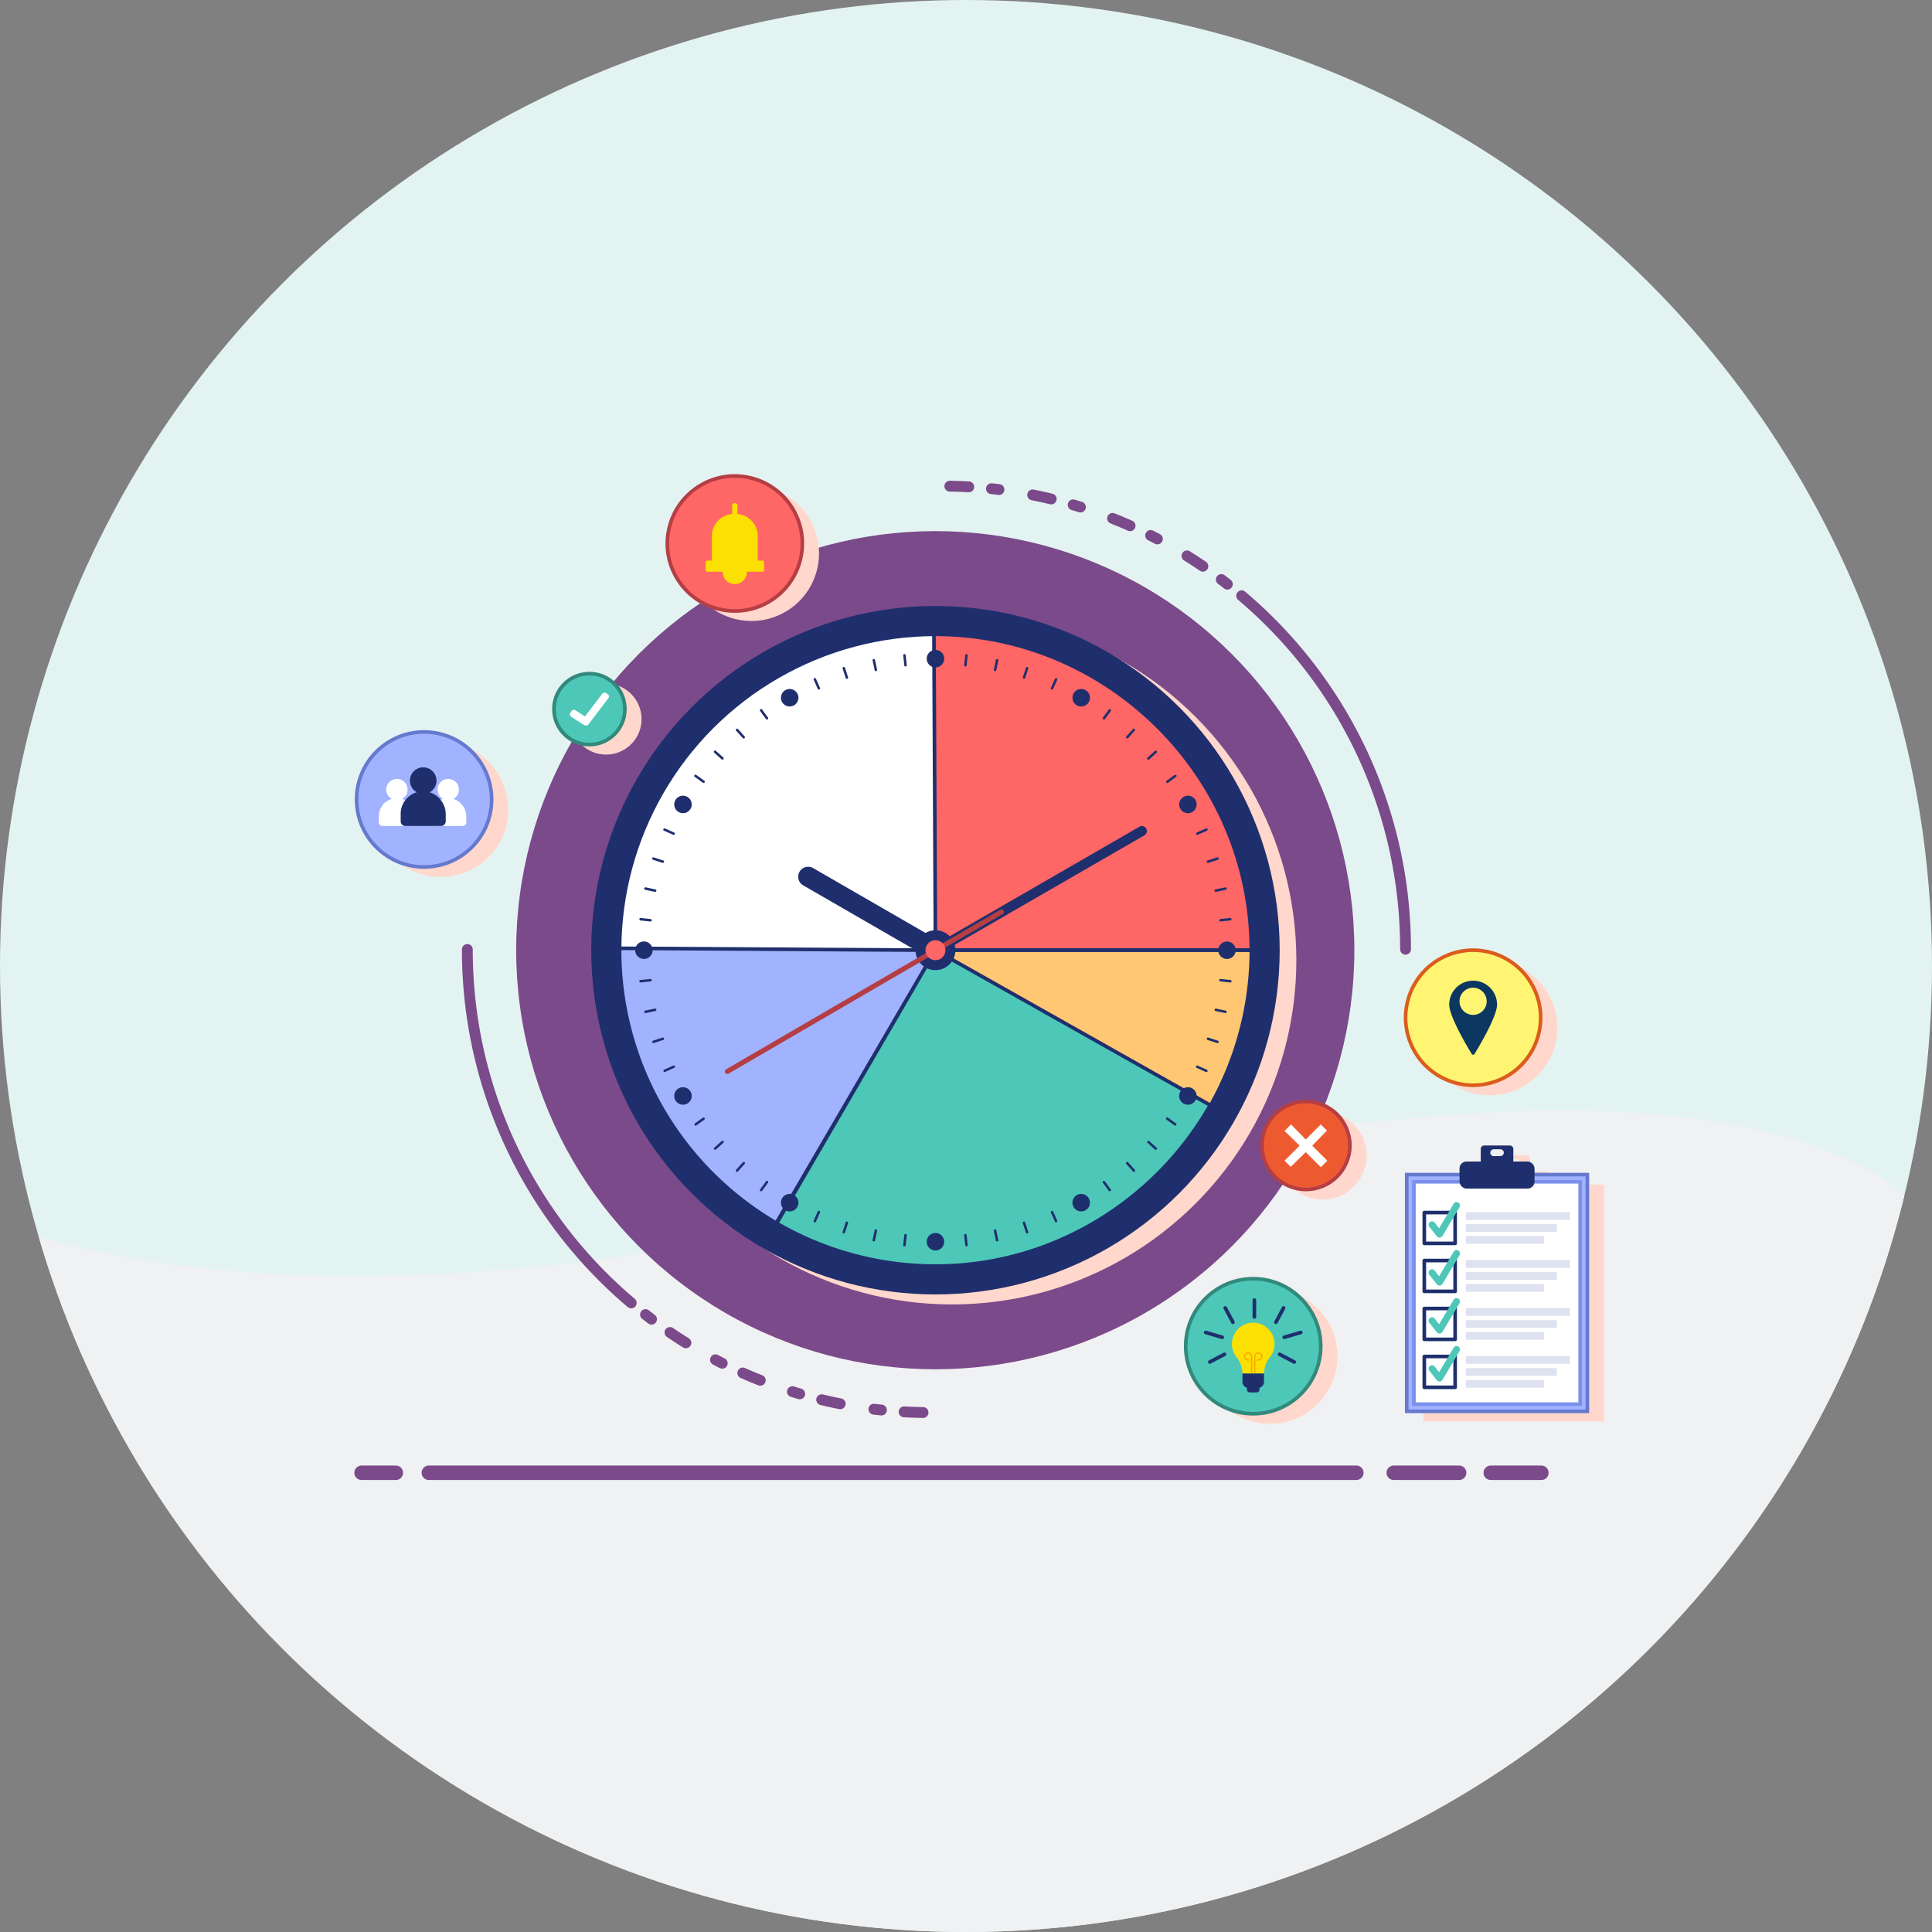 <svg xmlns="http://www.w3.org/2000/svg" xmlns:xlink="http://www.w3.org/1999/xlink" width="535" height="535" viewBox="0 0 535 535">
  <rect x="0" y="0" width="535" height="535" fill="#808080" stroke="none"/>
  <defs>
    <clipPath id="clip-path">
      <circle id="Ellipse_544" data-name="Ellipse 544" cx="267.5" cy="267.5" r="267.5" transform="translate(0.367 0.367)" fill="none"/>
    </clipPath>
  </defs>
  <g id="Group_337" data-name="Group 337" transform="translate(-103 -1713.171)">
    <g id="Group_1180" data-name="Group 1180" transform="translate(-342 -1021.829)">
      <circle id="Ellipse_545" data-name="Ellipse 545" cx="267.5" cy="267.5" r="267.5" transform="translate(445 2735)" fill="#e3f3f2" style="mix-blend-mode: multiply;isolation: isolate"/>
      <g id="Mask_Group_8" data-name="Mask Group 8" transform="translate(444.633 2734.633)" clip-path="url(#clip-path)">
        <path id="Path_3156" data-name="Path 3156" d="M0,277.214V65C106.83,86.9,226,41.653,287.827,26.228S354.153,9.213,389.5,4.005,467.528-2.832,498.18,8.468c21.349,7.87,26.232,18.5,27.229,24.221a9.079,9.079,0,0,1,.135,1.568v2.485l0,.006V277.214Z" transform="matrix(0.998, 0.07, -0.07, 0.998, 14.751, 277.796)" fill="#f0f1f2"/>
      </g>
    </g>
    <g id="Group_336" data-name="Group 336" transform="translate(185.78 1830.633)">
      <g id="Group_285" data-name="Group 285" transform="translate(17.343 290.373)">
        <line id="Line_4" data-name="Line 4" x2="18.116" transform="translate(285.821)" fill="none" stroke="#7b4a8a" stroke-linecap="round" stroke-linejoin="round" stroke-width="4"/>
        <line id="Line_5" data-name="Line 5" x2="14.023" transform="translate(312.687)" fill="none" stroke="#7b4a8a" stroke-linecap="round" stroke-linejoin="round" stroke-width="4"/>
        <line id="Line_6" data-name="Line 6" x1="256.845" transform="translate(18.626)" fill="none" stroke="#7b4a8a" stroke-linecap="round" stroke-linejoin="round" stroke-width="4"/>
        <line id="Line_7" data-name="Line 7" x1="9.498" fill="none" stroke="#7b4a8a" stroke-linecap="round" stroke-linejoin="round" stroke-width="4"/>
      </g>
      <g id="Group_335" data-name="Group 335" transform="translate(0 0)">
        <g id="Group_286" data-name="Group 286" transform="translate(178.196 17.16)">
          <path id="Path_2106" data-name="Path 2106" d="M325.795,99.064a127.683,127.683,0,0,0-78.9-27.136" transform="translate(-246.897 -71.928)" fill="none" stroke="#7b4a8a" stroke-linecap="round" stroke-linejoin="round" stroke-width="3" stroke-dasharray="2.1 6.3 5.25 9.45"/>
          <path id="Path_2107" data-name="Path 2107" d="M394.995,207.442a127.96,127.96,0,0,0-45.378-97.877" transform="translate(-266.757 -79.205)" fill="none" stroke="#7b4a8a" stroke-linecap="round" stroke-linejoin="round" stroke-width="3"/>
        </g>
        <circle id="Ellipse_522" data-name="Ellipse 522" cx="116.05" cy="116.05" r="116.05" transform="translate(60.16 29.612)" fill="#7b4a8a"/>
        <g id="Group_287" data-name="Group 287" transform="translate(4.613 2.768)" style="mix-blend-mode: multiply;isolation: isolate">
          <circle id="Ellipse_523" data-name="Ellipse 523" cx="95.323" cy="95.323" r="95.323" transform="translate(41.454 145.665) rotate(-45)" fill="#ffd7cc"/>
          <path id="Path_2108" data-name="Path 2108" d="M447.4,309.759v-2.066a1.552,1.552,0,0,0-1.551-1.552h-4.33v-3.49a.949.949,0,0,0-.949-.949h-7.114a.949.949,0,0,0-.949.949v3.49h-4.329a1.552,1.552,0,0,0-1.552,1.552v2.066H412v65.564h50.023V309.759Zm-11.308-7.013h1.841a.949.949,0,0,1,0,1.9h-1.841a.949.949,0,1,1,0-1.9Z" transform="translate(-105.235 -101.962)" fill="#ffd7cc"/>
          <circle id="Ellipse_524" data-name="Ellipse 524" cx="18.697" cy="18.697" r="18.697" transform="translate(242.805 239.868) rotate(-9.217)" fill="#ffd7cc"/>
          <circle id="Ellipse_525" data-name="Ellipse 525" cx="18.697" cy="18.697" r="18.697" transform="matrix(0.383, -0.924, 0.924, 0.383, 300.722, 174.473)" fill="#ffd7cc"/>
          <circle id="Ellipse_526" data-name="Ellipse 526" cx="18.697" cy="18.697" r="18.697" transform="translate(15.965 85.225)" fill="#ffd7cc"/>
          <circle id="Ellipse_527" data-name="Ellipse 527" cx="18.697" cy="18.697" r="18.697" transform="translate(99.255 48.492) rotate(-80.782)" fill="#ffd7cc"/>
          <circle id="Ellipse_528" data-name="Ellipse 528" cx="9.828" cy="9.828" r="9.828" transform="translate(70.61 69.071)" fill="#ffd7cc"/>
          <circle id="Ellipse_529" data-name="Ellipse 529" cx="12.182" cy="12.182" r="12.182" transform="matrix(0.993, -0.122, 0.122, 0.993, 265.275, 189.139)" fill="#ffd7cc"/>
        </g>
        <g id="Group_288" data-name="Group 288" transform="translate(46.631 145.462)">
          <path id="Path_2110" data-name="Path 2110" d="M144.964,356.316a127.688,127.688,0,0,0,78.9,27.136" transform="translate(-95.624 -255.214)" fill="none" stroke="#7b4a8a" stroke-linecap="round" stroke-linejoin="round" stroke-width="3" stroke-dasharray="2.1 6.3 5.25 9.45"/>
          <path id="Path_2111" data-name="Path 2111" d="M83.8,230.982a127.96,127.96,0,0,0,45.378,97.877" transform="translate(-83.798 -230.982)" fill="none" stroke="#7b4a8a" stroke-linecap="round" stroke-linejoin="round" stroke-width="3"/>
        </g>
        <g id="Group_293" data-name="Group 293" transform="translate(80.938 50.343)">
          <circle id="Ellipse_530" data-name="Ellipse 530" cx="95.323" cy="95.323" r="95.323" fill="#1f2f6d"/>
          <circle id="Ellipse_531" data-name="Ellipse 531" cx="87.474" cy="87.474" r="87.474" transform="translate(7.849 7.849)" fill="#fff" stroke="#1f2f6d" stroke-miterlimit="10" stroke-width="1"/>
          <path id="Path_2112" data-name="Path 2112" d="M223.532,231.107,179.448,306.66a87.567,87.567,0,0,1-43.39-75.553q0-.265,0-.531Z" transform="translate(-128.21 -135.784)" fill="#a1b3ff" stroke="#1f2f6d" stroke-miterlimit="10" stroke-width="1"/>
          <path id="Path_2113" data-name="Path 2113" d="M244.4,210.268l-.415-87.473h.415c47.987,0,87.474,39.487,87.474,87.474Z" transform="translate(-149.076 -114.945)" fill="#f66" stroke="#1f2f6d" stroke-miterlimit="10" stroke-width="1"/>
          <path id="Path_2114" data-name="Path 2114" d="M233.961,231.234h87.474c0,47.986-39.487,87.474-87.474,87.474A87.475,87.475,0,0,1,190,306.857Z" transform="translate(-138.638 -135.911)" fill="#4dc7b8" stroke="#1f2f6d" stroke-miterlimit="10" stroke-width="1"/>
          <path id="Path_2115" data-name="Path 2115" d="M244.5,231.234h87.474A87.485,87.485,0,0,1,320.693,274.2Z" transform="translate(-149.176 -135.911)" fill="#ffc773" stroke="#1f2f6d" stroke-miterlimit="10" stroke-width="1"/>
          <g id="Group_289" data-name="Group 289" transform="translate(57.316 72.212)">
            <path id="Path_2116" data-name="Path 2116" d="M236.772,223.305l-35.251-20.351a2.759,2.759,0,0,0-2.759,4.779l35.249,20.351Z" transform="translate(-197.383 -202.584)" fill="#1f2f6d"/>
          </g>
          <g id="Group_290" data-name="Group 290" transform="translate(94.634 60.932)">
            <path id="Path_2117" data-name="Path 2117" d="M302.206,191.175a1.38,1.38,0,0,0-1.38-2.39L243.645,221.8l1.379,2.389Z" transform="translate(-243.645 -188.601)" fill="#1f2f6d"/>
          </g>
          <path id="Path_2118" data-name="Path 2118" d="M240.418,234.691a5.519,5.519,0,1,1,7.539-2.021A5.521,5.521,0,0,1,240.418,234.691Z" transform="translate(-147.853 -134.589)" fill="#1f2f6d"/>
          <path id="Path_2119" data-name="Path 2119" d="M248.457,217.323a.691.691,0,0,1,.944.249h0a.691.691,0,0,1-.249.943L173.232,262.7a.691.691,0,0,1-.943-.248h0a.69.69,0,0,1,.249-.944Z" transform="translate(-135.196 -133.204)" fill="#b53e44"/>
          <path id="Path_2120" data-name="Path 2120" d="M242.46,232.963a2.759,2.759,0,1,1,3.769-1.011A2.759,2.759,0,0,1,242.46,232.963Z" transform="translate(-148.515 -135.25)" fill="#f66"/>
          <g id="Group_291" data-name="Group 291" transform="translate(13.321 13.321)">
            <path id="Path_2121" data-name="Path 2121" d="M233.743,129.582a.341.341,0,0,0-.3.375l.289,2.745a.341.341,0,1,0,.679-.071l-.289-2.745A.341.341,0,0,0,233.743,129.582Z" transform="translate(-160.358 -129.578)" fill="#1f2f6d"/>
            <path id="Path_2122" data-name="Path 2122" d="M223.589,131.517a.341.341,0,0,0-.668.142l.574,2.7a.341.341,0,0,0,.668-.142Z" transform="translate(-158.323 -129.9)" fill="#1f2f6d"/>
            <path id="Path_2123" data-name="Path 2123" d="M213.288,134.239a.342.342,0,1,0-.65.211l.853,2.624a.342.342,0,0,0,.65-.211Z" transform="translate(-156.333 -130.433)" fill="#1f2f6d"/>
            <path id="Path_2124" data-name="Path 2124" d="M203.329,138.024a.342.342,0,1,0-.624.277l1.122,2.522a.342.342,0,0,0,.624-.278Z" transform="translate(-154.41 -131.172)" fill="#1f2f6d"/>
            <path id="Path_2125" data-name="Path 2125" d="M184.864,148.6a.342.342,0,1,0-.553.4l1.622,2.232a.342.342,0,0,0,.553-.4Z" transform="translate(-150.847 -133.229)" fill="#1f2f6d"/>
            <path id="Path_2126" data-name="Path 2126" d="M176.561,155.278a.342.342,0,0,0-.508.457l1.847,2.051a.341.341,0,1,0,.507-.457Z" transform="translate(-149.246 -134.525)" fill="#1f2f6d"/>
            <path id="Path_2127" data-name="Path 2127" d="M169,162.787a.342.342,0,1,0-.457.508l2.051,1.846a.342.342,0,0,0,.457-.507Z" transform="translate(-147.789 -135.982)" fill="#1f2f6d"/>
            <path id="Path_2128" data-name="Path 2128" d="M162.269,171.044a.342.342,0,1,0-.4.553l2.232,1.621a.342.342,0,0,0,.4-.553Z" transform="translate(-146.493 -137.582)" fill="#1f2f6d"/>
            <path id="Path_2129" data-name="Path 2129" d="M154.087,190.56l-2.522-1.123a.342.342,0,1,0-.277.624l2.521,1.122a.341.341,0,0,0,.278-.624Z" transform="translate(-144.436 -141.145)" fill="#1f2f6d"/>
            <path id="Path_2130" data-name="Path 2130" d="M147.5,200.021l2.625.853a.342.342,0,0,0,.211-.65l-2.624-.853a.342.342,0,1,0-.211.65Z" transform="translate(-143.697 -143.068)" fill="#1f2f6d"/>
            <path id="Path_2131" data-name="Path 2131" d="M144.78,210.321l2.7.574a.342.342,0,0,0,.142-.669l-2.7-.574a.341.341,0,0,0-.142.668Z" transform="translate(-143.164 -145.058)" fill="#1f2f6d"/>
            <path id="Path_2132" data-name="Path 2132" d="M143.149,220.851l2.744.289a.342.342,0,1,0,.072-.68l-2.745-.289a.342.342,0,0,0-.071.68Z" transform="translate(-142.842 -147.093)" fill="#1f2f6d"/>
            <path id="Path_2133" data-name="Path 2133" d="M146.268,241.4a.341.341,0,0,0-.375-.3l-2.745.289a.341.341,0,1,0,.071.678l2.745-.288A.342.342,0,0,0,146.268,241.4Z" transform="translate(-142.842 -151.138)" fill="#1f2f6d"/>
            <path id="Path_2134" data-name="Path 2134" d="M147.884,251.531a.343.343,0,0,0-.406-.264l-2.7.574a.342.342,0,0,0,.142.669l2.7-.574A.342.342,0,0,0,147.884,251.531Z" transform="translate(-143.164 -153.104)" fill="#1f2f6d"/>
            <path id="Path_2135" data-name="Path 2135" d="M150.557,261.441a.341.341,0,0,0-.431-.219l-2.625.853a.341.341,0,1,0,.211.649l2.625-.853A.341.341,0,0,0,150.557,261.441Z" transform="translate(-143.697 -155.027)" fill="#1f2f6d"/>
            <path id="Path_2136" data-name="Path 2136" d="M153.807,270.848l-2.522,1.123a.342.342,0,0,0,.278.624l2.521-1.123a.342.342,0,1,0-.277-.624Z" transform="translate(-144.435 -156.886)" fill="#1f2f6d"/>
            <path id="Path_2137" data-name="Path 2137" d="M164.1,288.694l-2.233,1.621a.342.342,0,0,0,.4.553l2.233-1.621a.342.342,0,0,0-.4-.553Z" transform="translate(-146.492 -160.329)" fill="#1f2f6d"/>
            <path id="Path_2138" data-name="Path 2138" d="M170.591,296.719l-2.051,1.846a.342.342,0,0,0,.457.507l2.051-1.845a.342.342,0,1,0-.457-.508Z" transform="translate(-147.788 -161.876)" fill="#1f2f6d"/>
            <path id="Path_2139" data-name="Path 2139" d="M177.9,304.024l-1.847,2.051a.342.342,0,1,0,.508.457l1.846-2.05a.342.342,0,1,0-.507-.458Z" transform="translate(-149.245 -163.284)" fill="#1f2f6d"/>
            <path id="Path_2140" data-name="Path 2140" d="M185.928,310.532l-1.622,2.232a.341.341,0,1,0,.552.4l1.622-2.232a.341.341,0,1,0-.552-.4Z" transform="translate(-150.846 -164.537)" fill="#1f2f6d"/>
            <path id="Path_2141" data-name="Path 2141" d="M204.273,320.7a.342.342,0,0,0-.452.173L202.7,323.4a.342.342,0,1,0,.624.279l1.123-2.521A.342.342,0,0,0,204.273,320.7Z" transform="translate(-154.409 -166.525)" fill="#1f2f6d"/>
            <path id="Path_2142" data-name="Path 2142" d="M213.916,324.382a.341.341,0,0,0-.431.219l-.853,2.624a.341.341,0,0,0,.649.211l.853-2.624A.341.341,0,0,0,213.916,324.382Z" transform="translate(-156.332 -167.238)" fill="#1f2f6d"/>
            <path id="Path_2143" data-name="Path 2143" d="M223.894,327.039a.343.343,0,0,0-.406.263l-.574,2.7a.342.342,0,0,0,.669.143l.574-2.7A.342.342,0,0,0,223.894,327.039Z" transform="translate(-158.322 -167.754)" fill="#1f2f6d"/>
            <path id="Path_2144" data-name="Path 2144" d="M234.1,328.645a.341.341,0,0,0-.375.3l-.289,2.743a.342.342,0,1,0,.679.072l.289-2.743A.341.341,0,0,0,234.1,328.645Z" transform="translate(-160.356 -168.065)" fill="#1f2f6d"/>
            <path id="Path_2145" data-name="Path 2145" d="M254.659,328.646a.341.341,0,0,0-.3.374l.288,2.743a.341.341,0,0,0,.679-.07l-.288-2.743A.34.34,0,0,0,254.659,328.646Z" transform="translate(-164.402 -168.066)" fill="#1f2f6d"/>
            <path id="Path_2146" data-name="Path 2146" d="M265.2,327.3a.342.342,0,0,0-.669.141l.572,2.7a.342.342,0,1,0,.669-.141Z" transform="translate(-166.368 -167.754)" fill="#1f2f6d"/>
            <path id="Path_2147" data-name="Path 2147" d="M275.134,324.605a.341.341,0,1,0-.649.211l.853,2.625a.341.341,0,0,0,.649-.211Z" transform="translate(-168.291 -167.239)" fill="#1f2f6d"/>
            <path id="Path_2148" data-name="Path 2148" d="M284.735,320.882a.342.342,0,0,0-.624.277l1.121,2.52a.342.342,0,0,0,.624-.277Z" transform="translate(-170.149 -166.526)" fill="#1f2f6d"/>
            <path id="Path_2149" data-name="Path 2149" d="M302.511,310.538a.342.342,0,0,0-.553.4l1.621,2.232a.342.342,0,0,0,.553-.4Z" transform="translate(-173.593 -164.538)" fill="#1f2f6d"/>
            <path id="Path_2150" data-name="Path 2150" d="M310.49,304.031a.341.341,0,0,0-.507.457l1.844,2.05a.342.342,0,1,0,.508-.457Z" transform="translate(-175.14 -163.285)" fill="#1f2f6d"/>
            <path id="Path_2151" data-name="Path 2151" d="M317.745,296.724a.342.342,0,0,0-.457.507l2.05,1.848a.342.342,0,0,0,.457-.508Z" transform="translate(-176.548 -161.877)" fill="#1f2f6d"/>
            <path id="Path_2152" data-name="Path 2152" d="M324.2,288.7a.342.342,0,1,0-.4.553l2.23,1.622a.342.342,0,0,0,.4-.553Z" transform="translate(-177.801 -160.33)" fill="#1f2f6d"/>
            <path id="Path_2153" data-name="Path 2153" d="M336.939,271.978l-2.518-1.124a.342.342,0,1,0-.278.624l2.518,1.124a.342.342,0,1,0,.278-.624Z" transform="translate(-179.789 -156.887)" fill="#1f2f6d"/>
            <path id="Path_2154" data-name="Path 2154" d="M340.7,262.083l-2.622-.854a.341.341,0,1,0-.212.649l2.622.855a.342.342,0,1,0,.212-.649Z" transform="translate(-180.503 -155.028)" fill="#1f2f6d"/>
            <path id="Path_2155" data-name="Path 2155" d="M343.406,251.849l-2.7-.576a.342.342,0,0,0-.143.668l2.7.576a.342.342,0,0,0,.143-.668Z" transform="translate(-181.018 -153.105)" fill="#1f2f6d"/>
            <path id="Path_2156" data-name="Path 2156" d="M345.026,241.389l-2.743-.291a.341.341,0,1,0-.072.679l2.743.291a.341.341,0,0,0,.072-.679Z" transform="translate(-181.329 -151.139)" fill="#1f2f6d"/>
            <path id="Path_2157" data-name="Path 2157" d="M341.91,220.84a.342.342,0,0,0,.375.3l2.742-.286a.342.342,0,0,0-.071-.68l-2.742.286A.341.341,0,0,0,341.91,220.84Z" transform="translate(-181.33 -147.095)" fill="#1f2f6d"/>
            <path id="Path_2158" data-name="Path 2158" d="M340.3,210.637a.342.342,0,0,0,.4.264l2.7-.571a.342.342,0,1,0-.141-.669l-2.7.572A.34.34,0,0,0,340.3,210.637Z" transform="translate(-181.018 -145.06)" fill="#1f2f6d"/>
            <path id="Path_2159" data-name="Path 2159" d="M337.647,200.659a.343.343,0,0,0,.431.219l2.624-.849a.342.342,0,1,0-.21-.65l-2.625.849A.343.343,0,0,0,337.647,200.659Z" transform="translate(-180.503 -143.07)" fill="#1f2f6d"/>
            <path id="Path_2160" data-name="Path 2160" d="M334.422,191.188l2.521-1.119a.342.342,0,1,0-.277-.624l-2.521,1.12a.341.341,0,1,0,.277.624Z" transform="translate(-179.789 -141.147)" fill="#1f2f6d"/>
            <path id="Path_2161" data-name="Path 2161" d="M326.035,171.05l-2.233,1.619a.341.341,0,1,0,.4.553l2.233-1.619a.341.341,0,1,0-.4-.553Z" transform="translate(-177.802 -137.584)" fill="#1f2f6d"/>
            <path id="Path_2162" data-name="Path 2162" d="M319.345,162.792l-2.051,1.844a.342.342,0,1,0,.457.508L319.8,163.3a.342.342,0,0,0-.457-.508Z" transform="translate(-176.549 -135.983)" fill="#1f2f6d"/>
            <path id="Path_2163" data-name="Path 2163" d="M311.836,155.283l-1.849,2.049a.342.342,0,0,0,.507.457l1.849-2.048a.342.342,0,0,0-.507-.458Z" transform="translate(-175.141 -134.526)" fill="#1f2f6d"/>
            <path id="Path_2164" data-name="Path 2164" d="M303.587,148.605l-1.624,2.23a.342.342,0,0,0,.553.4l1.623-2.23a.341.341,0,1,0-.552-.4Z" transform="translate(-173.594 -133.229)" fill="#1f2f6d"/>
            <path id="Path_2165" data-name="Path 2165" d="M285.692,137.853a.34.34,0,0,0-.451.173l-1.125,2.52a.342.342,0,0,0,.624.278l1.124-2.52A.341.341,0,0,0,285.692,137.853Z" transform="translate(-170.15 -131.172)" fill="#1f2f6d"/>
            <path id="Path_2166" data-name="Path 2166" d="M275.778,134.021a.342.342,0,0,0-.431.219l-.855,2.623a.342.342,0,0,0,.649.212l.855-2.623A.34.34,0,0,0,275.778,134.021Z" transform="translate(-168.292 -130.434)" fill="#1f2f6d"/>
            <path id="Path_2167" data-name="Path 2167" d="M265.517,131.253a.342.342,0,0,0-.4.263l-.575,2.7a.341.341,0,1,0,.668.143l.575-2.7A.342.342,0,0,0,265.517,131.253Z" transform="translate(-166.369 -129.9)" fill="#1f2f6d"/>
            <path id="Path_2168" data-name="Path 2168" d="M255.027,129.58a.341.341,0,0,0-.375.3l-.29,2.744a.342.342,0,1,0,.679.073l.29-2.745A.342.342,0,0,0,255.027,129.58Z" transform="translate(-164.403 -129.578)" fill="#1f2f6d"/>
          </g>
          <g id="Group_292" data-name="Group 292" transform="translate(12.175 12.174)">
            <path id="Path_2169" data-name="Path 2169" d="M342.785,232.75a2.419,2.419,0,1,1,3.307-.887A2.418,2.418,0,0,1,342.785,232.75Z" transform="translate(-180.12 -147.506)" fill="#1f2f6d"/>
            <path id="Path_2170" data-name="Path 2170" d="M330.587,183.037a2.42,2.42,0,1,1,2.422-2.422A2.419,2.419,0,0,1,330.587,183.037Z" transform="translate(-177.528 -137.831)" fill="#1f2f6d"/>
            <path id="Path_2171" data-name="Path 2171" d="M295.167,146.081a2.42,2.42,0,1,1,.887-3.307A2.418,2.418,0,0,1,295.167,146.081Z" transform="translate(-170.445 -130.748)" fill="#1f2f6d"/>
            <path id="Path_2172" data-name="Path 2172" d="M246.015,131.789a2.42,2.42,0,1,1-.885-3.31A2.42,2.42,0,0,1,246.015,131.789Z" transform="translate(-160.771 -128.156)" fill="#1f2f6d"/>
            <path id="Path_2173" data-name="Path 2173" d="M196.3,143.986a2.42,2.42,0,1,1-2.422-2.423A2.421,2.421,0,0,1,196.3,143.986Z" transform="translate(-151.096 -130.748)" fill="#1f2f6d"/>
            <path id="Path_2174" data-name="Path 2174" d="M159.346,179.407a2.419,2.419,0,1,1-3.307-.887A2.42,2.42,0,0,1,159.346,179.407Z" transform="translate(-144.014 -137.831)" fill="#1f2f6d"/>
            <path id="Path_2175" data-name="Path 2175" d="M145.053,228.559a2.419,2.419,0,1,1-3.308.884A2.418,2.418,0,0,1,145.053,228.559Z" transform="translate(-141.421 -147.505)" fill="#1f2f6d"/>
            <path id="Path_2176" data-name="Path 2176" d="M157.252,278.271a2.42,2.42,0,1,1-2.424,2.422A2.42,2.42,0,0,1,157.252,278.271Z" transform="translate(-144.013 -157.18)" fill="#1f2f6d"/>
            <path id="Path_2177" data-name="Path 2177" d="M192.671,315.224a2.42,2.42,0,1,1-.888,3.309A2.419,2.419,0,0,1,192.671,315.224Z" transform="translate(-151.096 -164.262)" fill="#1f2f6d"/>
            <path id="Path_2178" data-name="Path 2178" d="M241.821,329.518a2.42,2.42,0,1,1,.885,3.307A2.424,2.424,0,0,1,241.821,329.518Z" transform="translate(-160.77 -166.854)" fill="#1f2f6d"/>
            <path id="Path_2179" data-name="Path 2179" d="M291.536,317.321a2.42,2.42,0,1,1,2.422,2.422A2.42,2.42,0,0,1,291.536,317.321Z" transform="translate(-170.445 -164.262)" fill="#1f2f6d"/>
            <path id="Path_2180" data-name="Path 2180" d="M328.489,281.9a2.42,2.42,0,1,1,3.306.889A2.422,2.422,0,0,1,328.489,281.9Z" transform="translate(-177.527 -157.181)" fill="#1f2f6d"/>
          </g>
        </g>
        <g id="Group_308" data-name="Group 308" transform="translate(306.761 199.742)">
          <rect id="Rectangle_57" data-name="Rectangle 57" width="65.564" height="50.023" transform="translate(50.023 8.056) rotate(90)" fill="#a1b3ff" stroke="#6579cf" stroke-miterlimit="10" stroke-width="1"/>
          <rect id="Rectangle_58" data-name="Rectangle 58" width="46.041" height="61.581" transform="translate(1.991 10.047)" fill="#fff" stroke="#7a90eb" stroke-miterlimit="10" stroke-width="1"/>
          <g id="Group_306" data-name="Group 306" transform="translate(4.87 15.673)">
            <g id="Group_296" data-name="Group 296">
              <rect id="Rectangle_59" data-name="Rectangle 59" width="8.538" height="8.538" transform="translate(0 2.9)" fill="none" stroke="#1f2f6d" stroke-linecap="round" stroke-linejoin="round" stroke-width="1"/>
              <g id="Group_294" data-name="Group 294" transform="translate(11.49 2.79)">
                <rect id="Rectangle_60" data-name="Rectangle 60" width="28.794" height="2.13" fill="#dee1ef"/>
                <rect id="Rectangle_61" data-name="Rectangle 61" width="25.202" height="2.13" transform="translate(0 3.314)" fill="#dee1ef"/>
                <rect id="Rectangle_62" data-name="Rectangle 62" width="21.609" height="2.13" transform="translate(0 6.628)" fill="#dee1ef"/>
              </g>
              <g id="Group_295" data-name="Group 295" transform="translate(1.206)">
                <path id="Path_2181" data-name="Path 2181" d="M416.819,327.542a.935.935,0,0,1-.734-.356l-2.074-2.618a.937.937,0,1,1,1.469-1.163l1.228,1.551,4.03-6.8a.937.937,0,0,1,1.612.956l-4.725,7.967a.938.938,0,0,1-.743.457Z" transform="translate(-413.809 -317.701)" fill="#4dc7b8"/>
              </g>
            </g>
            <g id="Group_299" data-name="Group 299" transform="translate(0 13.285)">
              <rect id="Rectangle_63" data-name="Rectangle 63" width="8.538" height="8.538" transform="translate(0 2.9)" fill="none" stroke="#1f2f6d" stroke-linecap="round" stroke-linejoin="round" stroke-width="1"/>
              <g id="Group_297" data-name="Group 297" transform="translate(11.49 2.791)">
                <rect id="Rectangle_64" data-name="Rectangle 64" width="28.794" height="2.13" fill="#dee1ef"/>
                <rect id="Rectangle_65" data-name="Rectangle 65" width="25.202" height="2.13" transform="translate(0 3.314)" fill="#dee1ef"/>
                <rect id="Rectangle_66" data-name="Rectangle 66" width="21.609" height="2.13" transform="translate(0 6.628)" fill="#dee1ef"/>
              </g>
              <g id="Group_298" data-name="Group 298" transform="translate(1.206)">
                <path id="Path_2182" data-name="Path 2182" d="M416.819,344.011a.937.937,0,0,1-.734-.355l-2.074-2.619a.937.937,0,1,1,1.469-1.162l1.228,1.551,4.03-6.8a.937.937,0,0,1,1.612.956l-4.725,7.967a.936.936,0,0,1-.743.457Z" transform="translate(-413.809 -334.17)" fill="#4dc7b8"/>
              </g>
            </g>
            <g id="Group_302" data-name="Group 302" transform="translate(0 26.57)">
              <rect id="Rectangle_67" data-name="Rectangle 67" width="8.538" height="8.538" transform="translate(0 2.901)" fill="none" stroke="#1f2f6d" stroke-linecap="round" stroke-linejoin="round" stroke-width="1"/>
              <g id="Group_300" data-name="Group 300" transform="translate(11.49 2.791)">
                <rect id="Rectangle_68" data-name="Rectangle 68" width="28.794" height="2.13" fill="#dee1ef"/>
                <rect id="Rectangle_69" data-name="Rectangle 69" width="25.202" height="2.13" transform="translate(0 3.314)" fill="#dee1ef"/>
                <rect id="Rectangle_70" data-name="Rectangle 70" width="21.609" height="2.13" transform="translate(0 6.628)" fill="#dee1ef"/>
              </g>
              <g id="Group_301" data-name="Group 301" transform="translate(1.206)">
                <path id="Path_2183" data-name="Path 2183" d="M416.819,360.48a.937.937,0,0,1-.734-.355l-2.074-2.619a.937.937,0,1,1,1.469-1.162l1.228,1.551,4.03-6.8a.937.937,0,0,1,1.612.955l-4.725,7.968a.94.94,0,0,1-.743.457C416.861,360.48,416.84,360.48,416.819,360.48Z" transform="translate(-413.809 -350.639)" fill="#4dc7b8"/>
              </g>
            </g>
            <g id="Group_305" data-name="Group 305" transform="translate(0 39.855)">
              <rect id="Rectangle_71" data-name="Rectangle 71" width="8.538" height="8.538" transform="translate(0 2.9)" fill="none" stroke="#1f2f6d" stroke-linecap="round" stroke-linejoin="round" stroke-width="1"/>
              <g id="Group_303" data-name="Group 303" transform="translate(11.49 2.79)">
                <rect id="Rectangle_72" data-name="Rectangle 72" width="28.794" height="2.13" fill="#dee1ef"/>
                <rect id="Rectangle_73" data-name="Rectangle 73" width="25.202" height="2.13" transform="translate(0 3.314)" fill="#dee1ef"/>
                <rect id="Rectangle_74" data-name="Rectangle 74" width="21.609" height="2.13" transform="translate(0 6.628)" fill="#dee1ef"/>
              </g>
              <g id="Group_304" data-name="Group 304" transform="translate(1.206)">
                <path id="Path_2184" data-name="Path 2184" d="M416.819,376.95a.935.935,0,0,1-.734-.356l-2.074-2.618a.937.937,0,1,1,1.469-1.163l1.228,1.551,4.03-6.8a.937.937,0,0,1,1.612.956l-4.725,7.967a.938.938,0,0,1-.743.457Z" transform="translate(-413.809 -367.109)" fill="#4dc7b8"/>
              </g>
            </g>
          </g>
          <g id="Group_307" data-name="Group 307" transform="translate(14.624)">
            <path id="Path_2185" data-name="Path 2185" d="M431.7,299.221v6.289a.949.949,0,0,0,.949.949h7.114a.95.95,0,0,0,.949-.949v-6.289a.949.949,0,0,0-.949-.949h-7.114A.948.948,0,0,0,431.7,299.221Zm5.426,1.992h-1.841a.949.949,0,0,1-.949-.949h0a.949.949,0,0,1,.949-.949h1.841a.949.949,0,0,1,.949.949h0A.949.949,0,0,1,437.124,301.212Z" transform="translate(-425.816 -298.272)" fill="#1f2f6d"/>
            <rect id="Rectangle_75" data-name="Rectangle 75" width="20.776" height="7.494" rx="1.924" transform="translate(0 4.438)" fill="#1f2f6d"/>
          </g>
        </g>
        <g id="Group_321" data-name="Group 321" transform="translate(245.559 236.632)">
          <circle id="Ellipse_532" data-name="Ellipse 532" cx="18.697" cy="18.697" r="18.697" fill="#4dc7b8" stroke="#31897c" stroke-miterlimit="10" stroke-width="1"/>
          <g id="Group_320" data-name="Group 320" transform="translate(5.533 5.907)">
            <g id="Group_318" data-name="Group 318" transform="translate(7.267 6.279)">
              <g id="Group_315" data-name="Group 315">
                <g id="Group_310" data-name="Group 310">
                  <g id="Group_309" data-name="Group 309">
                    <path id="Path_2186" data-name="Path 2186" d="M346.274,365.008a5.9,5.9,0,1,1,10.495,3.692,7.014,7.014,0,0,0-1.583,4.391v.11h-6.027v-.11a6.81,6.81,0,0,0-1.538-4.335A5.868,5.868,0,0,1,346.274,365.008Z" transform="translate(-346.274 -359.111)" fill="#fce001"/>
                  </g>
                </g>
                <g id="Group_312" data-name="Group 312" transform="translate(6.155 8.199)">
                  <g id="Group_311" data-name="Group 311">
                    <path id="Path_2187" data-name="Path 2187" d="M353.9,375.159h.34v-4.734a.809.809,0,1,1,.809.809h-.386v.34h.386a1.149,1.149,0,1,0-1.149-1.149Z" transform="translate(-353.904 -369.275)" fill="#fca701"/>
                  </g>
                </g>
                <g id="Group_314" data-name="Group 314" transform="translate(3.323 8.199)">
                  <g id="Group_313" data-name="Group 313">
                    <path id="Path_2188" data-name="Path 2188" d="M352.353,375.159h.34v-4.734a1.149,1.149,0,1,0-1.15,1.149h.386v-.34h-.386a.809.809,0,1,1,.809-.809Z" transform="translate(-350.394 -369.275)" fill="#fca701"/>
                  </g>
                </g>
              </g>
              <g id="Group_316" data-name="Group 316" transform="translate(2.91 14.064)">
                <path id="Rectangle_76" data-name="Rectangle 76" d="M1.763,0H4.212A1.763,1.763,0,0,1,5.975,1.763V4.044a0,0,0,0,1,0,0H0a0,0,0,0,1,0,0V1.763A1.763,1.763,0,0,1,1.763,0Z" transform="translate(5.975 4.044) rotate(180)" fill="#1f2f6d"/>
              </g>
              <g id="Group_317" data-name="Group 317" transform="translate(4.162 18.023)">
                <path id="Rectangle_77" data-name="Rectangle 77" d="M.776,0H2.694A.776.776,0,0,1,3.47.776v.5a0,0,0,0,1,0,0H0a0,0,0,0,1,0,0v-.5A.776.776,0,0,1,.776,0Z" transform="translate(3.47 1.279) rotate(180)" fill="#1f2f6d"/>
              </g>
            </g>
            <g id="Group_319" data-name="Group 319">
              <line id="Line_8" data-name="Line 8" x2="4.05" y2="2.122" transform="translate(20.475 15.031)" fill="none" stroke="#1f2f6d" stroke-linecap="round" stroke-linejoin="round" stroke-width="1"/>
              <line id="Line_9" data-name="Line 9" y1="1.351" x2="4.585" transform="translate(21.744 8.972)" fill="none" stroke="#1f2f6d" stroke-linecap="round" stroke-linejoin="round" stroke-width="1"/>
              <line id="Line_10" data-name="Line 10" y1="3.973" x2="2.126" transform="translate(19.449 2.176)" fill="none" stroke="#1f2f6d" stroke-linecap="round" stroke-linejoin="round" stroke-width="1"/>
              <line id="Line_11" data-name="Line 11" y1="4.687" transform="translate(13.482)" fill="none" stroke="#1f2f6d" stroke-linecap="round" stroke-linejoin="round" stroke-width="1"/>
              <line id="Line_12" data-name="Line 12" x1="4.05" y2="2.122" transform="translate(1.149 15.031)" fill="none" stroke="#1f2f6d" stroke-linecap="round" stroke-linejoin="round" stroke-width="1"/>
              <line id="Line_13" data-name="Line 13" x1="4.585" y1="1.351" transform="translate(0 8.972)" fill="none" stroke="#1f2f6d" stroke-linecap="round" stroke-linejoin="round" stroke-width="1"/>
              <line id="Line_14" data-name="Line 14" x1="2.126" y1="3.973" transform="translate(5.409 2.176)" fill="none" stroke="#1f2f6d" stroke-linecap="round" stroke-linejoin="round" stroke-width="1"/>
            </g>
          </g>
        </g>
        <g id="Group_324" data-name="Group 324" transform="translate(300.722 139.926)">
          <circle id="Ellipse_533" data-name="Ellipse 533" cx="18.697" cy="18.697" r="18.697" transform="translate(0 14.31) rotate(-22.5)" fill="#fff573" stroke="#db5c1c" stroke-miterlimit="10" stroke-width="1"/>
          <g id="Group_323" data-name="Group 323" transform="translate(17.808 14.176)">
            <g id="Group_322" data-name="Group 322">
              <path id="Path_2189" data-name="Path 2189" d="M427.488,241.693a6.618,6.618,0,0,0-6.621,6.616c0,3.655,6.183,13.6,6.183,13.6a.467.467,0,0,0,.865,0s6.2-9.953,6.2-13.6a6.626,6.626,0,0,0-6.622-6.616Zm0,1.952a3.762,3.762,0,1,1-3.768,3.757,3.755,3.755,0,0,1,3.768-3.757Z" transform="translate(-420.867 -241.693)" fill="#0c3761" fill-rule="evenodd"/>
            </g>
          </g>
        </g>
        <g id="Group_327" data-name="Group 327" transform="translate(8.22 77.481)">
          <circle id="Ellipse_534" data-name="Ellipse 534" cx="18.697" cy="18.697" r="18.697" transform="translate(0 26.442) rotate(-45)" fill="#a1b3ff" stroke="#6579cf" stroke-miterlimit="10" stroke-width="1"/>
          <g id="Group_326" data-name="Group 326" transform="translate(13.907 17.546)">
            <path id="Path_2190" data-name="Path 2190" d="M71.843,180.049a5.028,5.028,0,0,1,2.771-2.075,2.955,2.955,0,1,1,2.86.007,5.126,5.126,0,0,1,3.579,4.882v1.566a1.035,1.035,0,0,1-1.036,1.035H72.082a1.035,1.035,0,0,1-1.035-1.035v-1.525A5.156,5.156,0,0,1,71.843,180.049Z" transform="translate(-56.829 -169.228)" fill="#fff"/>
            <g id="Group_325" data-name="Group 325" transform="translate(0 3.209)">
              <path id="Path_2191" data-name="Path 2191" d="M54.217,180.049a5.028,5.028,0,0,1,2.771-2.075,2.955,2.955,0,1,1,2.86.007,5.126,5.126,0,0,1,3.579,4.882v1.566a1.035,1.035,0,0,1-1.036,1.035H54.456a1.035,1.035,0,0,1-1.035-1.035v-1.525A5.156,5.156,0,0,1,54.217,180.049Z" transform="translate(-53.421 -172.437)" fill="#fff"/>
            </g>
            <path id="Path_2192" data-name="Path 2192" d="M62.81,176.863a6.182,6.182,0,0,1,2.558-1.5,3.683,3.683,0,1,1,3.564.009,6.39,6.39,0,0,1,4.461,6.085v1.952A1.292,1.292,0,0,1,72.1,184.7h-9.89a1.291,1.291,0,0,1-1.29-1.29v-2.075A6.186,6.186,0,0,1,62.81,176.863Z" transform="translate(-54.871 -168.459)" fill="#1f2f6d"/>
          </g>
        </g>
        <g id="Group_329" data-name="Group 329" transform="translate(98.213 10.538)">
          <circle id="Ellipse_535" data-name="Ellipse 535" cx="18.697" cy="18.697" r="18.697" transform="matrix(0.23, -0.973, 0.973, 0.23, 0, 36.394)" fill="#f66" stroke="#b53e44" stroke-miterlimit="10" stroke-width="1"/>
          <g id="Group_328" data-name="Group 328" transform="translate(14.393 11.302)">
            <path id="Path_2193" data-name="Path 2193" d="M166,93.652h1.324V87.323a6.2,6.2,0,0,1,5.616-6.576V78.462a.742.742,0,0,1,.747-.732.73.73,0,0,1,.73.732v2.285a6.205,6.205,0,0,1,5.618,6.576v6.329h1.326a.428.428,0,0,1,.423.427v2.245a.427.427,0,0,1-.423.426H177.05a3.363,3.363,0,1,1-6.725,0h-4.312a.423.423,0,0,1-.425-.426V94.079A.418.418,0,0,1,166,93.652Z" transform="translate(-165.587 -77.73)" fill="#fce001" fill-rule="evenodd"/>
          </g>
        </g>
        <g id="Group_330" data-name="Group 330" transform="translate(70.61 69.071)">
          <circle id="Ellipse_536" data-name="Ellipse 536" cx="9.828" cy="9.828" r="9.828" fill="#4dc7b8" stroke="#31897c" stroke-miterlimit="10" stroke-width="1"/>
          <path id="Path_2194" data-name="Path 2194" d="M122.945,151.792l-3.575-2.3a.783.783,0,0,1-.237-1.114l.318-.477a.775.775,0,0,1,1.035-.238l2.7,1.747,4.764-6.277a.778.778,0,0,1,1.115-.158l.477.318a.773.773,0,0,1,.077,1.112l-5.484,7.232a.75.75,0,0,1-.872.237.623.623,0,0,1-.321-.079Z" transform="translate(-114.583 -137.543)" fill="#fff" fill-rule="evenodd"/>
        </g>
        <g id="Group_331" data-name="Group 331" transform="translate(262.937 183.826)">
          <circle id="Ellipse_537" data-name="Ellipse 537" cx="12.182" cy="12.182" r="12.182" transform="translate(0 9.323) rotate(-22.5)" fill="#ee5a30" stroke="#b53e44" stroke-miterlimit="10" stroke-width="1"/>
          <path id="Path_2195" data-name="Path 2195" d="M374.38,302.882l-4.167-4.17-4.169,4.077-1.707-1.705,4.168-4.17-4.168-4.078,1.8-1.8,4.073,4.17,4.167-4.17,1.711,1.708-4.08,4.17,4.174,4.17Z" transform="translate(-354.345 -280.956)" fill="#fff"/>
        </g>
      </g>
    </g>
  </g>
</svg>
